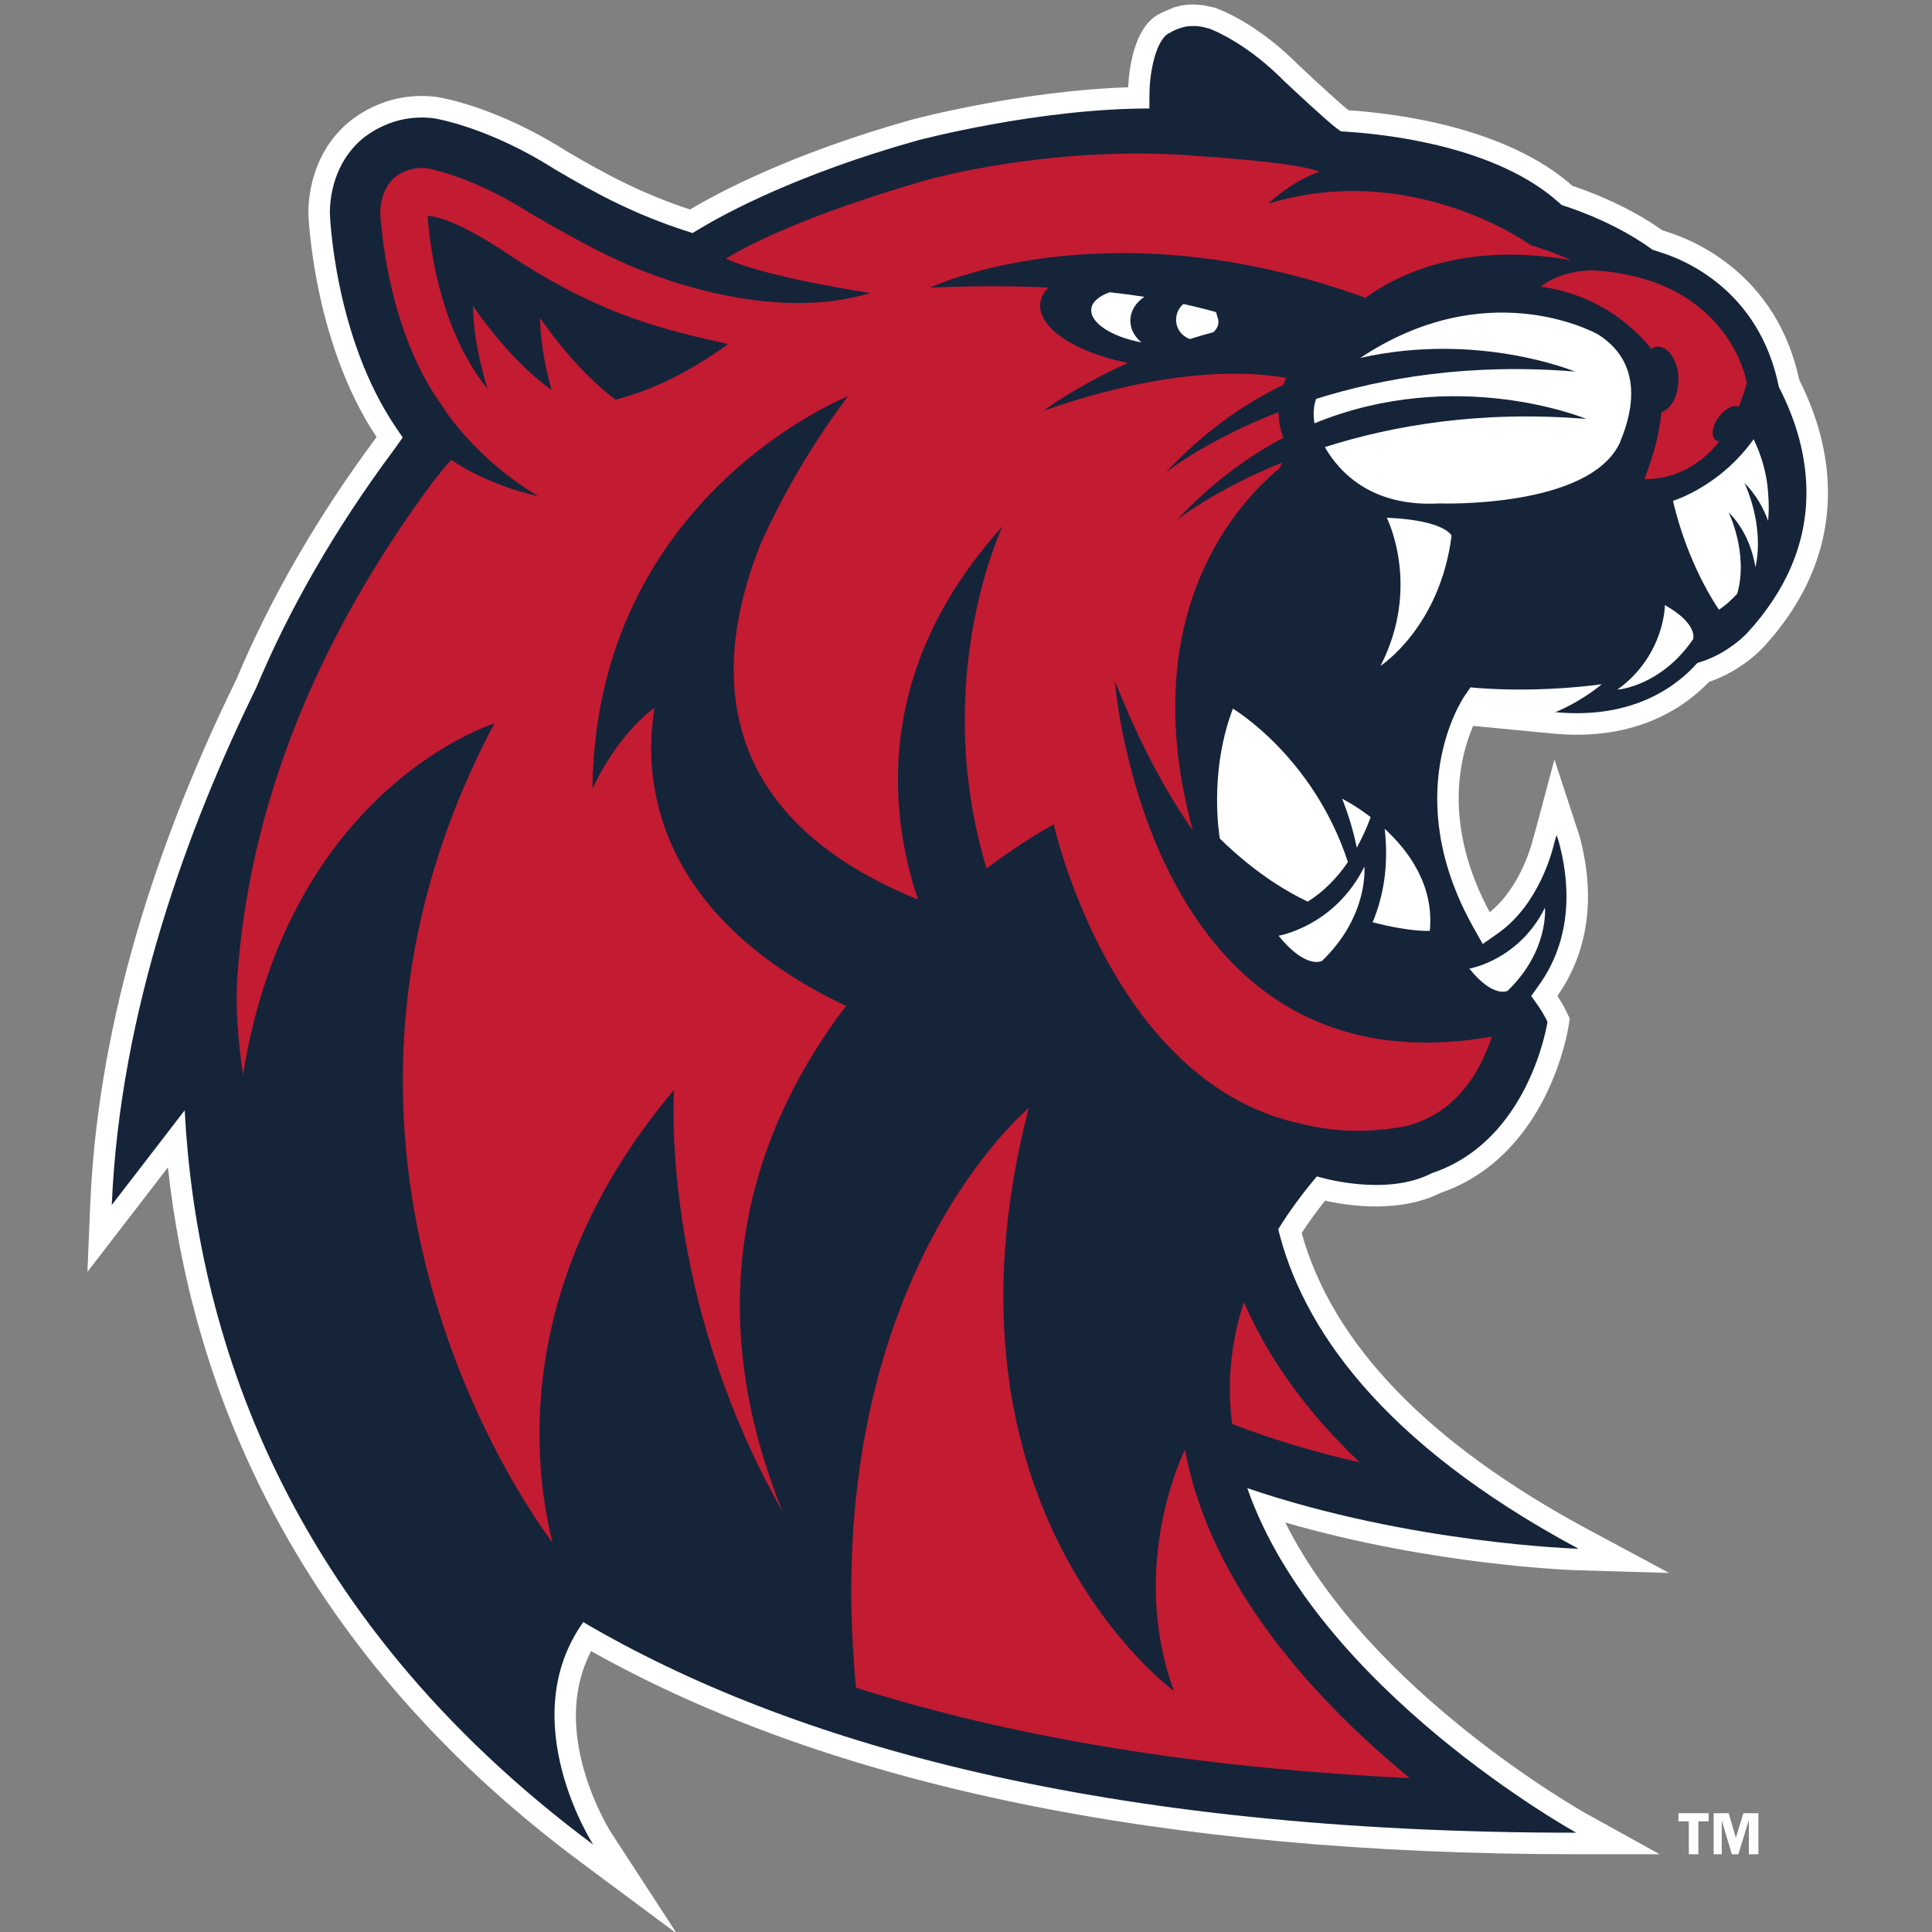 <?xml version="1.0" encoding="UTF-8"?>
<svg width="200px" height="200px" viewBox="0 0 200 200" version="1.1" xmlns="http://www.w3.org/2000/svg" xmlns:xlink="http://www.w3.org/1999/xlink">
    <rect x="0" y="0" width="200" height="200" fill="#808080" stroke="none"/>
    <!-- Generator: Sketch 51.3 (57544) - http://www.bohemiancoding.com/sketch -->
    <title>rogers-st</title>
    <desc>Created with Sketch.</desc>
    <defs></defs>
    <g id="rogers-st" stroke="none" stroke-width="1" fill="none" fill-rule="evenodd">
        <g id="rogers-st_BGL" transform="translate(9.05, 0)">
            <g id="rogers-st">
                <g id="g10" transform="translate(90.345, 100.198) scale(-1, 1) rotate(-180) translate(-90.345, -100.198) translate(0, 0.217)" fill-rule="nonzero">
                    <g id="g12">
                        <path d="M112.353,199.365 L112.268,199.332 C112.268,199.332 112.317,199.351 112.368,199.369 C112.363,199.367 112.357,199.367 112.353,199.365 Z M112.37,199.366 C112.292,199.332 111.032,198.789 111.032,198.789 L111.096,198.802 L111.058,198.781 C111.058,198.781 111.073,198.789 111.085,198.794 C111.066,198.782 110.985,198.732 110.985,198.732 C110.985,198.732 111.068,198.777 111.133,198.813 C108.268,197.557 107.809,192.717 107.736,191.142 C96.7,190.786 85.853,187.927 85.368,187.798 C72.86,184.295 65.236,180.197 62.378,178.491 C57.543,180.09 53.84,182.017 49.474,184.601 L49.535,184.563 C42.563,189.002 36.896,190.025 36.273,190.126 L36.2,190.138 C30.276,190.907 26.637,187.206 26.267,186.811 C23.202,183.702 22.869,179.705 22.869,178.129 C22.874,177.932 23.342,164.854 29.933,154.931 C23.873,146.791 18.976,138.33 15.408,129.821 L15.462,129.939 C6.116,110.876 1.013,92.571 0.295,75.533 L0,68.514 C0,68.514 6.32,76.72 8.333,79.333 C10.631,58.192 20.277,30.315 51.037,7.432 L61.028,0 L54.218,10.459 C54.165,10.54 50.566,16.174 50.566,22.599 C50.566,24.791 51.015,27.071 52.137,29.258 C76.976,15.316 111.253,8.229 154.127,8.229 L162.761,8.229 L155.204,12.408 C154.963,12.541 132.767,24.986 124.004,42.568 C139.386,38.127 153.635,37.644 154.292,37.625 L163.734,37.348 L155.41,41.816 C138.877,50.692 128.9,61.028 125.697,72.542 C126.436,73.673 127.249,74.789 128.125,75.886 C130.684,75.321 135.982,74.569 140.199,76.755 L139.879,76.619 C151.203,80.398 153.267,93.516 153.349,94.072 L153.448,94.735 L153.164,95.343 C152.858,95.996 152.453,96.658 152.174,97.081 C154.258,100.061 155.338,103.523 155.338,107.387 C155.338,109.363 155.05,111.441 154.482,113.564 C154.482,113.563 154.172,114.511 154.172,114.511 L151.865,121.557 L149.91,114.243 L149.704,113.53 L149.668,113.397 C149.622,113.187 148.495,108.425 145.164,105.751 C142.746,110.247 141.952,114.247 141.952,117.521 C141.952,120.861 142.757,123.425 143.45,125.033 C145.166,124.869 151.743,124.239 151.743,124.239 C160.383,123.413 165.432,127.043 167.875,129.601 C168.027,129.651 168.198,129.709 168.198,129.709 C171.498,130.929 173.467,133.152 173.486,133.174 C177.914,137.982 180.178,143.383 180.178,149.182 C180.178,153.043 179.169,156.964 177.212,160.841 C174.87,171.834 166.235,175.344 163.503,176.185 C163.497,176.187 163.261,176.265 163.029,176.341 C159.58,178.789 155.77,180.258 153.739,180.932 C146.833,187.058 135.33,188.45 130.55,188.764 C129.864,189.29 127.446,191.496 125.425,193.395 L125.487,193.335 C121.527,197.351 117.967,198.906 116.97,199.287 L117.039,199.25 L116.719,199.39 L116.66,199.392 L116.387,199.454 L116.531,199.416 L115.537,199.638 C115.519,199.64 114.588,199.713 114.588,199.713 C113.834,199.736 113.073,199.618 112.37,199.366 Z" id="path14" fill="#FFFFFF"></path>
                        <path d="M175.098,160.115 C173.07,170.251 165.131,173.365 162.782,174.076 C162.532,174.162 162.282,174.246 162.022,174.326 L161.849,174.449 C158.57,176.803 154.87,178.215 152.956,178.845 L152.607,178.958 L152.331,179.208 C145.89,184.988 134.759,186.265 130.274,186.55 L129.768,186.581 L129.353,186.874 C128.417,187.546 124.644,191.072 123.901,191.77 C120.165,195.559 116.813,196.961 116.175,197.205 C116.156,197.213 116.133,197.216 116.114,197.223 C116.086,197.236 116.07,197.242 116.07,197.242 C116.014,197.258 115.965,197.263 115.907,197.277 C115.669,197.346 115.44,197.4 115.216,197.433 C115.213,197.433 115.211,197.433 115.208,197.433 C114.989,197.464 114.777,197.483 114.575,197.484 C114.005,197.502 113.516,197.417 113.094,197.261 C112.616,197.108 112.315,196.933 112.284,196.916 L112.173,196.845 L112.03,196.776 C110.651,196.179 109.974,192.779 109.949,190.666 L109.929,188.949 C98.34,188.949 85.941,185.645 85.941,185.645 C73.475,182.153 65.978,178.064 63.336,176.47 L62.646,176.053 L61.877,176.303 C56.74,177.981 52.891,179.988 48.339,182.683 C41.603,186.971 36.142,187.89 35.913,187.927 C30.985,188.566 27.987,185.395 27.863,185.258 C25.362,182.73 25.097,179.431 25.097,178.129 C25.099,178.047 25.522,165.342 31.964,155.884 L32.638,154.891 L31.762,153.66 C25.53,145.29 20.849,137.035 17.462,128.958 C10.43,114.613 3.366,95.504 2.521,75.439 L10.069,85.239 C11.24,62.871 20.031,33.277 52.366,9.221 C52.354,9.221 44.077,22.068 51.328,32.257 C72.672,19.721 105.046,10.457 154.127,10.457 C154.127,10.457 127.347,25.244 120.07,46.126 C136.988,40.362 154.357,39.853 154.357,39.853 C133.641,50.974 125.707,63.004 123.272,72.929 C124.394,74.739 125.714,76.563 127.273,78.4 C127.273,78.4 134.275,76.195 139.174,78.733 C149.329,82.122 151.146,94.399 151.146,94.399 C150.839,95.055 150.371,95.782 150.184,96.05 L149.46,97.08 L150.195,98.102 C152.132,100.766 153.111,103.891 153.111,107.387 C153.111,109.172 152.848,111.056 152.331,112.988 C152.284,113.169 152.189,113.448 152.082,113.739 C152.007,113.469 151.933,113.191 151.843,112.91 C151.679,112.178 150.307,106.587 146.033,103.575 L144.442,102.457 L143.485,104.157 C135.759,117.927 142.3,127.752 142.582,128.167 L143.173,129.026 C143.173,129.026 149.098,128.342 156.763,129.345 C154.371,127.375 151.955,126.457 151.955,126.457 C160.085,125.68 164.611,129.236 166.651,131.541 C166.925,131.631 167.194,131.719 167.469,131.815 C170.116,132.794 171.793,134.622 171.81,134.641 C175.891,139.075 177.951,143.957 177.951,149.182 C177.951,152.782 176.991,156.46 175.098,160.115" id="path16" fill="#16243A"></path>
                        <path d="M153.636,173.233 C151.78,174.061 150.157,174.575 149.457,174.779 C149.457,174.779 137.265,183.656 122.246,179.102 C122.246,179.102 124.482,181.313 127.537,182.408 C125.168,183.398 115.086,184.019 115.086,184.019 C99.788,185.306 86.613,181.47 86.613,181.47 C74.357,177.884 68.535,174.908 66.096,173.402 C70.431,171.416 81.042,169.85 81.042,169.85 C69.248,166.242 55.122,173.144 55.138,173.145 C51.819,174.556 45.541,178.284 45.541,178.284 C40.09,181.755 35.678,182.663 35.178,182.762 C33.081,183.007 31.776,181.797 31.633,181.658 C30.433,180.443 30.317,178.76 30.314,178.192 C30.342,177.542 30.914,166.685 36.269,158.821 C36.271,158.819 36.785,158.062 37.402,157.155 C38.809,155.252 41.831,151.718 46.635,148.827 C46.635,148.827 41.818,149.766 37.66,152.565 C36.888,151.778 35.907,150.44 35.779,150.31 C23.478,133.716 16.65,116.349 15.494,98.678 C15.491,98.627 15.447,98.033 15.447,96.991 C15.447,95.327 15.561,92.509 16.109,88.915 C20.872,118.73 42.128,125.291 42.128,125.291 C18.481,80.757 46.298,42.925 48.154,40.483 C46.2,48.202 43.858,67.349 60.73,87.36 C60.73,87.36 59.193,66.153 71.947,43.742 C62.754,66.491 69.404,84.061 78.533,96.047 C61.989,103.86 56.905,115.862 58.705,126.913 C54.53,123.77 52.282,118.513 52.282,118.513 C52.586,148.833 78.724,159.153 78.724,159.153 C74.879,154.015 71.964,148.892 69.747,144.018 C64.934,132.101 63.878,116.057 85.98,107.056 C82.993,115.967 81.329,130.897 94.741,145.7 C94.741,145.7 87.174,129.959 93.072,110.282 C97.136,113.307 100.033,114.848 100.033,114.848 C100.033,114.848 105.856,88.473 125.153,83.957 L125.17,83.977 C126.286,83.664 127.455,83.429 128.68,83.286 L128.71,83.274 C128.721,83.274 128.738,83.274 128.749,83.274 C131.157,83 133.769,83.078 136.602,83.623 L137.14,83.783 L137.527,83.913 C137.666,83.96 137.793,84.019 137.923,84.068 C137.954,84.081 137.983,84.092 138.014,84.103 C139.285,84.6 140.363,85.311 141.272,86.141 C141.275,86.144 141.278,86.146 141.28,86.149 C141.535,86.381 141.777,86.621 142.004,86.866 C142.877,87.794 143.543,88.792 144.046,89.744 C144.656,90.86 145.083,91.947 145.382,92.867 C109.634,86.638 106.354,129.705 106.354,129.705 C108.895,123.264 111.653,118.192 114.433,114.196 L114.432,114.197 C108.255,136.912 119.422,148.443 123.418,151.72 C123.516,151.932 123.604,152.12 123.689,152.299 C116.609,149.435 112.787,146.347 112.787,146.347 C116.363,150.162 120.099,152.909 123.805,154.857 C123.586,155.454 123.495,155.823 123.495,155.823 C123.365,156.419 123.304,156.984 123.293,157.513 C115.71,154.567 111.61,151.248 111.61,151.248 C115.559,155.465 119.7,158.363 123.788,160.332 C123.887,160.59 123.997,160.826 124.112,161.05 C120.578,161.706 112.169,162.291 98.961,157.65 C98.961,157.65 102.256,160.141 107.698,162.612 C102.261,163.694 98.346,166.268 98.634,168.797 C98.701,169.391 99.004,169.932 99.484,170.415 C95.863,170.585 91.795,170.602 87.23,170.399 C87.23,170.399 105.417,179.114 132.305,169.349 C135.555,171.72 142.507,175.22 153.636,173.233" id="path18" fill="#C21B32"></path>
                        <path d="M109.113,164.735 C108.406,165.305 107.964,166.101 107.964,166.982 C107.964,167.985 108.535,168.877 109.421,169.451 C108.295,169.626 107.096,169.784 105.828,169.925 C104.722,169.533 104.002,168.935 103.919,168.194 C103.76,166.769 106.014,165.314 109.113,164.735" id="path20" fill="#FFFFFF"></path>
                        <path d="M117.075,166.709 C117.101,166.946 117.058,167.183 116.958,167.416 C116.933,167.575 116.886,167.725 116.828,167.87 C115.808,168.158 114.682,168.44 113.447,168.708 C112.989,168.314 112.698,167.732 112.698,167.082 C112.698,166.151 113.293,165.376 114.118,165.08 C114.914,165.332 115.733,165.571 116.575,165.794 C116.854,166.067 117.037,166.371 117.075,166.709" id="path22" fill="#FFFFFF"></path>
                        <path d="M163.299,137.541 C163.299,137.541 163.299,132.336 158.377,128.784 C158.377,128.784 162.842,129.085 166.225,134.014 C166.225,134.014 166.775,135.582 163.299,137.541" id="path24" fill="#FFFFFF"></path>
                        <path d="M134.507,146.585 C134.507,146.585 138.108,139.502 133.863,131.251 C133.863,131.251 140.017,135.242 141.217,144.723 C141.217,144.723 140.592,146.322 134.507,146.585" id="path26" fill="#FFFFFF"></path>
                        <path d="M44.023,173.56 C37.369,178.081 35.211,177.814 35.211,177.814 C36.045,167.502 39.734,161.949 41.439,159.909 C41.439,159.909 39.919,164.458 39.919,168.503 C39.919,168.503 43.634,162.904 48.042,159.824 C47.592,161.432 46.863,164.472 46.863,167.269 C46.863,167.269 50.407,161.931 54.68,158.813 C58.045,159.668 61.961,161.392 66.329,164.563 C60.388,165.902 53.493,167.323 44.023,173.56" id="path28" fill="#16243A"></path>
                        <path d="M143.054,99.908 C143.054,99.908 148.189,100.766 150.88,106.212 C150.88,106.212 151.319,101.759 147.014,97.607 C147.014,97.607 145.561,96.803 143.054,99.908" id="path30" fill="#FFFFFF"></path>
                        <path d="M172.673,141.487 C172.679,141.497 172.683,141.509 172.688,141.519 C173.63,145.938 171.531,150.19 171.531,150.19 C172.749,148.972 173.509,147.562 173.986,146.262 C174.063,147.128 174.077,148.054 173.991,149.056 C173.879,151.139 173.275,153.053 172.486,154.716 C169,149.799 164.148,148.335 164.148,148.335 C164.144,148.335 164.144,148.334 164.144,148.332 C164.144,148.332 165.352,142.364 168.894,137.063 C168.894,137.063 169.766,137.592 170.791,138.725 C171.978,142.922 169.892,147.151 169.892,147.151 C171.722,145.323 172.411,143.021 172.673,141.487" id="path32" fill="#FFFFFF"></path>
                        <path d="M155.788,172.201 C154.049,172.161 152.021,171.723 150.434,170.512 C154.572,169.918 158.607,168.047 161.928,164.056 C162.007,164.144 162.112,164.203 162.234,164.243 C162.234,164.242 162.235,164.24 162.235,164.24 C162.247,164.243 162.26,164.246 162.272,164.25 C162.354,164.272 162.435,164.297 162.539,164.297 C162.563,164.297 162.586,164.292 162.61,164.291 C163.771,164.23 164.699,162.728 164.699,160.879 C164.699,159.207 163.94,157.817 162.937,157.519 C162.74,155.462 162.202,153.165 161.171,150.603 C161.171,150.603 165.54,150.172 168.925,154.489 C168.792,154.501 168.662,154.535 168.56,154.61 C168.041,154.989 168.178,156.063 168.869,157.002 C169.519,157.888 170.415,158.331 170.951,158.072 C171.254,158.826 171.537,159.648 171.777,160.557 C171.777,160.557 170.042,171.38 155.788,172.201" id="path34" fill="#C21B32"></path>
                        <path d="M113.618,50.119 C113.618,50.119 107.653,38.311 112.477,25.131 C112.477,25.131 86.676,43.883 97.445,85.47 C97.445,85.47 77.079,68.658 79.234,29.847 C79.311,28.418 79.417,26.962 79.557,25.475 C80.671,25.119 81.801,24.777 82.942,24.44 C98.458,19.874 116.467,17.089 136.903,16.102 C127.358,23.949 116.242,35.831 113.618,50.119" id="path36" fill="#C21B32"></path>
                        <path d="M130.485,110.939 C126.894,121.894 118.579,126.819 118.579,126.819 C116.012,120.068 117.23,113.364 117.23,113.373 C120.607,110.056 123.793,108.052 126.322,106.843 C128.079,107.936 129.442,109.412 130.485,110.939" id="path38" fill="#FFFFFF"></path>
                        <path d="M134.293,114.38 C134.754,110.364 134.07,107.148 133.043,104.706 C137.065,103.665 138.964,103.82 138.964,103.82 C139.417,108.493 136.821,112.062 134.293,114.38" id="path40" fill="#FFFFFF"></path>
                        <path d="M132.842,115.592 C131.208,116.841 129.889,117.493 129.889,117.493 C130.613,115.67 131.09,113.963 131.403,112.427 C132.035,113.565 132.505,114.667 132.842,115.592" id="path42" fill="#FFFFFF"></path>
                        <path d="M123.308,103.312 C123.308,103.312 129.133,104.285 132.188,110.466 C132.188,110.466 132.689,105.411 127.803,100.703 C127.803,100.703 126.154,99.79 123.308,103.312" id="path44" fill="#FFFFFF"></path>
                        <path d="M156.388,165.555 C155.518,166.032 144.632,171.675 131.763,163.126 C143.987,165.882 153.994,161.713 153.994,161.713 C143.116,162.61 134.082,161.051 127.188,158.883 C126.788,157.732 126.975,156.618 127.028,156.36 C141.763,162.394 155.172,156.81 155.172,156.81 C144.148,157.719 135.025,156.106 128.097,153.894 C129.619,151.248 132.968,147.687 139.918,148.064 C139.918,148.064 155.448,147.493 158.648,154.365 L158.648,154.363 C158.665,154.407 158.67,154.446 158.687,154.49 C159.052,155.363 159.375,156.318 159.579,157.303 C160.187,160.221 159.762,163.402 156.388,165.555" id="path46" fill="#FFFFFF"></path>
                        <path d="M118.489,52.779 C122.857,51.081 127.394,49.778 131.718,48.785 C125.782,54.425 122.011,60.067 119.717,65.397 C118.299,61.052 117.984,56.828 118.489,52.779" id="path48" fill="#C21B32"></path>
                        <polyline id="path50" fill="#FFFFFF" points="167.83 11.634 166.765 11.634 166.765 8.229 165.775 8.229 165.775 11.634 164.698 11.634 164.698 12.476 167.83 12.476 167.83 11.634"></polyline>
                        <polyline id="path52" fill="#FFFFFF" points="170.91 8.229 170.23 8.229 169.197 11.689 169.185 11.689 169.185 8.229 168.349 8.229 168.349 12.476 169.902 12.476 170.645 9.931 171.424 12.476 172.978 12.476 172.978 8.229 171.988 8.229 171.988 11.689 171.962 11.689 170.91 8.229"></polyline>
                    </g>
                </g>
            </g>
        </g>
    </g>
</svg>